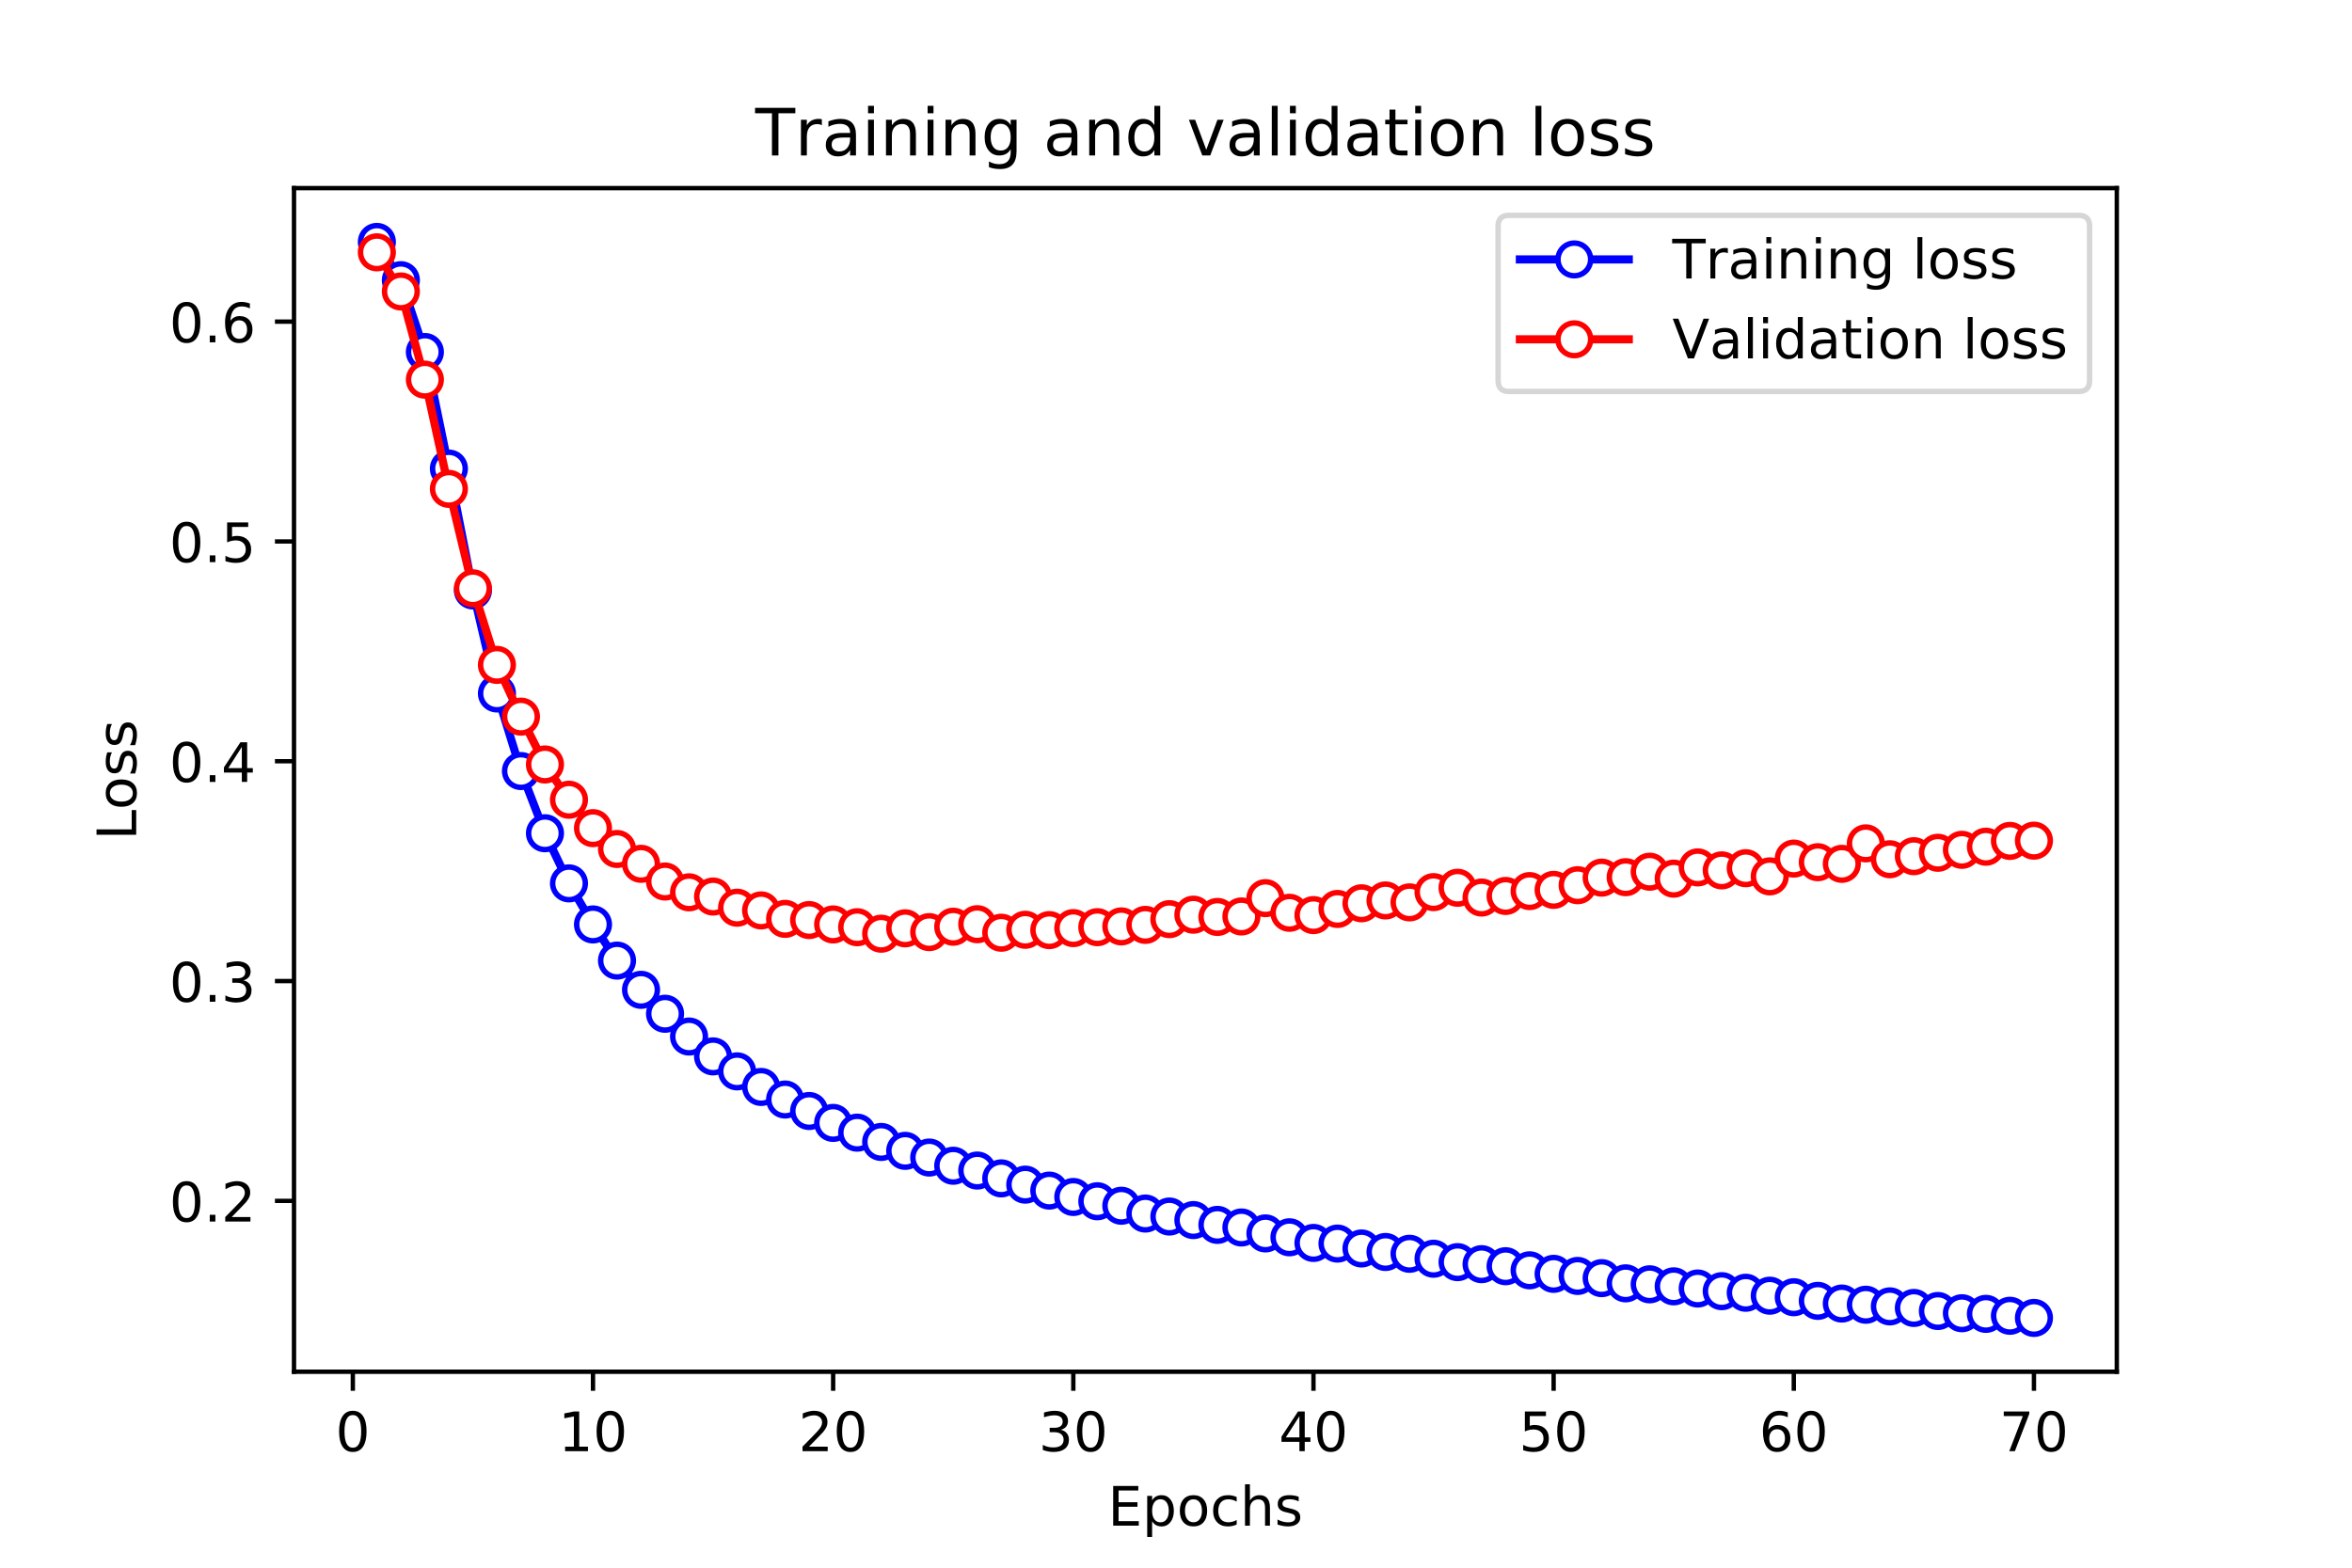 <?xml version="1.0" encoding="utf-8" standalone="no"?>
<!DOCTYPE svg PUBLIC "-//W3C//DTD SVG 1.1//EN"
  "http://www.w3.org/Graphics/SVG/1.1/DTD/svg11.dtd">
<!-- Created with matplotlib (http://matplotlib.org/) -->
<svg height="288pt" version="1.1" viewBox="0 0 432 288" width="432pt" xmlns="http://www.w3.org/2000/svg" xmlns:xlink="http://www.w3.org/1999/xlink">
 <defs>
  <style type="text/css">
*{stroke-linecap:butt;stroke-linejoin:round;}
  </style>
 </defs>
 <g id="figure_1">
  <g id="patch_1">
   <path d="M 0 288 
L 432 288 
L 432 0 
L 0 0 
z
" style="fill:#ffffff;"/>
  </g>
  <g id="axes_1">
   <g id="patch_2">
    <path d="M 54 252 
L 388.8 252 
L 388.8 34.56 
L 54 34.56 
z
" style="fill:#ffffff;"/>
   </g>
   <g id="matplotlib.axis_1">
    <g id="xtick_1">
     <g id="line2d_1">
      <defs>
       <path d="M 0 0 
L 0 3.5 
" id="m27fd3ea298" style="stroke:#000000;stroke-width:0.8;"/>
      </defs>
      <g>
       <use style="stroke:#000000;stroke-width:0.8;" x="64.807" xlink:href="#m27fd3ea298" y="252"/>
      </g>
     </g>
     <g id="text_1">
      <!-- 0 -->
      <defs>
       <path d="M 31.781 66.406 
Q 24.172 66.406 20.328 58.906 
Q 16.5 51.422 16.5 36.375 
Q 16.5 21.391 20.328 13.891 
Q 24.172 6.391 31.781 6.391 
Q 39.453 6.391 43.281 13.891 
Q 47.125 21.391 47.125 36.375 
Q 47.125 51.422 43.281 58.906 
Q 39.453 66.406 31.781 66.406 
z
M 31.781 74.219 
Q 44.047 74.219 50.516 64.516 
Q 56.984 54.828 56.984 36.375 
Q 56.984 17.969 50.516 8.266 
Q 44.047 -1.422 31.781 -1.422 
Q 19.531 -1.422 13.062 8.266 
Q 6.594 17.969 6.594 36.375 
Q 6.594 54.828 13.062 64.516 
Q 19.531 74.219 31.781 74.219 
z
" id="DejaVuSans-30"/>
      </defs>
      <g transform="translate(61.626 266.598)scale(0.1 -0.1)">
       <use xlink:href="#DejaVuSans-30"/>
      </g>
     </g>
    </g>
    <g id="xtick_2">
     <g id="line2d_2">
      <g>
       <use style="stroke:#000000;stroke-width:0.8;" x="108.918" xlink:href="#m27fd3ea298" y="252"/>
      </g>
     </g>
     <g id="text_2">
      <!-- 10 -->
      <defs>
       <path d="M 12.406 8.297 
L 28.516 8.297 
L 28.516 63.922 
L 10.984 60.406 
L 10.984 69.391 
L 28.422 72.906 
L 38.281 72.906 
L 38.281 8.297 
L 54.391 8.297 
L 54.391 0 
L 12.406 0 
z
" id="DejaVuSans-31"/>
      </defs>
      <g transform="translate(102.555 266.598)scale(0.1 -0.1)">
       <use xlink:href="#DejaVuSans-31"/>
       <use x="63.623" xlink:href="#DejaVuSans-30"/>
      </g>
     </g>
    </g>
    <g id="xtick_3">
     <g id="line2d_3">
      <g>
       <use style="stroke:#000000;stroke-width:0.8;" x="153.028" xlink:href="#m27fd3ea298" y="252"/>
      </g>
     </g>
     <g id="text_3">
      <!-- 20 -->
      <defs>
       <path d="M 19.188 8.297 
L 53.609 8.297 
L 53.609 0 
L 7.328 0 
L 7.328 8.297 
Q 12.938 14.109 22.625 23.891 
Q 32.328 33.688 34.812 36.531 
Q 39.547 41.844 41.422 45.531 
Q 43.312 49.219 43.312 52.781 
Q 43.312 58.594 39.234 62.25 
Q 35.156 65.922 28.609 65.922 
Q 23.969 65.922 18.812 64.312 
Q 13.672 62.703 7.812 59.422 
L 7.812 69.391 
Q 13.766 71.781 18.938 73 
Q 24.125 74.219 28.422 74.219 
Q 39.75 74.219 46.484 68.547 
Q 53.219 62.891 53.219 53.422 
Q 53.219 48.922 51.531 44.891 
Q 49.859 40.875 45.406 35.406 
Q 44.188 33.984 37.641 27.219 
Q 31.109 20.453 19.188 8.297 
z
" id="DejaVuSans-32"/>
      </defs>
      <g transform="translate(146.666 266.598)scale(0.1 -0.1)">
       <use xlink:href="#DejaVuSans-32"/>
       <use x="63.623" xlink:href="#DejaVuSans-30"/>
      </g>
     </g>
    </g>
    <g id="xtick_4">
     <g id="line2d_4">
      <g>
       <use style="stroke:#000000;stroke-width:0.8;" x="197.139" xlink:href="#m27fd3ea298" y="252"/>
      </g>
     </g>
     <g id="text_4">
      <!-- 30 -->
      <defs>
       <path d="M 40.578 39.312 
Q 47.656 37.797 51.625 33 
Q 55.609 28.219 55.609 21.188 
Q 55.609 10.406 48.188 4.484 
Q 40.766 -1.422 27.094 -1.422 
Q 22.516 -1.422 17.656 -0.516 
Q 12.797 0.391 7.625 2.203 
L 7.625 11.719 
Q 11.719 9.328 16.594 8.109 
Q 21.484 6.891 26.812 6.891 
Q 36.078 6.891 40.938 10.547 
Q 45.797 14.203 45.797 21.188 
Q 45.797 27.641 41.281 31.266 
Q 36.766 34.906 28.719 34.906 
L 20.219 34.906 
L 20.219 43.016 
L 29.109 43.016 
Q 36.375 43.016 40.234 45.922 
Q 44.094 48.828 44.094 54.297 
Q 44.094 59.906 40.109 62.906 
Q 36.141 65.922 28.719 65.922 
Q 24.656 65.922 20.016 65.031 
Q 15.375 64.156 9.812 62.312 
L 9.812 71.094 
Q 15.438 72.656 20.344 73.438 
Q 25.25 74.219 29.594 74.219 
Q 40.828 74.219 47.359 69.109 
Q 53.906 64.016 53.906 55.328 
Q 53.906 49.266 50.438 45.094 
Q 46.969 40.922 40.578 39.312 
z
" id="DejaVuSans-33"/>
      </defs>
      <g transform="translate(190.777 266.598)scale(0.1 -0.1)">
       <use xlink:href="#DejaVuSans-33"/>
       <use x="63.623" xlink:href="#DejaVuSans-30"/>
      </g>
     </g>
    </g>
    <g id="xtick_5">
     <g id="line2d_5">
      <g>
       <use style="stroke:#000000;stroke-width:0.8;" x="241.25" xlink:href="#m27fd3ea298" y="252"/>
      </g>
     </g>
     <g id="text_5">
      <!-- 40 -->
      <defs>
       <path d="M 37.797 64.312 
L 12.891 25.391 
L 37.797 25.391 
z
M 35.203 72.906 
L 47.609 72.906 
L 47.609 25.391 
L 58.016 25.391 
L 58.016 17.188 
L 47.609 17.188 
L 47.609 0 
L 37.797 0 
L 37.797 17.188 
L 4.891 17.188 
L 4.891 26.703 
z
" id="DejaVuSans-34"/>
      </defs>
      <g transform="translate(234.887 266.598)scale(0.1 -0.1)">
       <use xlink:href="#DejaVuSans-34"/>
       <use x="63.623" xlink:href="#DejaVuSans-30"/>
      </g>
     </g>
    </g>
    <g id="xtick_6">
     <g id="line2d_6">
      <g>
       <use style="stroke:#000000;stroke-width:0.8;" x="285.36" xlink:href="#m27fd3ea298" y="252"/>
      </g>
     </g>
     <g id="text_6">
      <!-- 50 -->
      <defs>
       <path d="M 10.797 72.906 
L 49.516 72.906 
L 49.516 64.594 
L 19.828 64.594 
L 19.828 46.734 
Q 21.969 47.469 24.109 47.828 
Q 26.266 48.188 28.422 48.188 
Q 40.625 48.188 47.75 41.5 
Q 54.891 34.812 54.891 23.391 
Q 54.891 11.625 47.562 5.094 
Q 40.234 -1.422 26.906 -1.422 
Q 22.312 -1.422 17.547 -0.641 
Q 12.797 0.141 7.719 1.703 
L 7.719 11.625 
Q 12.109 9.234 16.797 8.062 
Q 21.484 6.891 26.703 6.891 
Q 35.156 6.891 40.078 11.328 
Q 45.016 15.766 45.016 23.391 
Q 45.016 31 40.078 35.438 
Q 35.156 39.891 26.703 39.891 
Q 22.75 39.891 18.812 39.016 
Q 14.891 38.141 10.797 36.281 
z
" id="DejaVuSans-35"/>
      </defs>
      <g transform="translate(278.998 266.598)scale(0.1 -0.1)">
       <use xlink:href="#DejaVuSans-35"/>
       <use x="63.623" xlink:href="#DejaVuSans-30"/>
      </g>
     </g>
    </g>
    <g id="xtick_7">
     <g id="line2d_7">
      <g>
       <use style="stroke:#000000;stroke-width:0.8;" x="329.471" xlink:href="#m27fd3ea298" y="252"/>
      </g>
     </g>
     <g id="text_7">
      <!-- 60 -->
      <defs>
       <path d="M 33.016 40.375 
Q 26.375 40.375 22.484 35.828 
Q 18.609 31.297 18.609 23.391 
Q 18.609 15.531 22.484 10.953 
Q 26.375 6.391 33.016 6.391 
Q 39.656 6.391 43.531 10.953 
Q 47.406 15.531 47.406 23.391 
Q 47.406 31.297 43.531 35.828 
Q 39.656 40.375 33.016 40.375 
z
M 52.594 71.297 
L 52.594 62.312 
Q 48.875 64.062 45.094 64.984 
Q 41.312 65.922 37.594 65.922 
Q 27.828 65.922 22.672 59.328 
Q 17.531 52.734 16.797 39.406 
Q 19.672 43.656 24.016 45.922 
Q 28.375 48.188 33.594 48.188 
Q 44.578 48.188 50.953 41.516 
Q 57.328 34.859 57.328 23.391 
Q 57.328 12.156 50.688 5.359 
Q 44.047 -1.422 33.016 -1.422 
Q 20.359 -1.422 13.672 8.266 
Q 6.984 17.969 6.984 36.375 
Q 6.984 53.656 15.188 63.938 
Q 23.391 74.219 37.203 74.219 
Q 40.922 74.219 44.703 73.484 
Q 48.484 72.75 52.594 71.297 
z
" id="DejaVuSans-36"/>
      </defs>
      <g transform="translate(323.109 266.598)scale(0.1 -0.1)">
       <use xlink:href="#DejaVuSans-36"/>
       <use x="63.623" xlink:href="#DejaVuSans-30"/>
      </g>
     </g>
    </g>
    <g id="xtick_8">
     <g id="line2d_8">
      <g>
       <use style="stroke:#000000;stroke-width:0.8;" x="373.582" xlink:href="#m27fd3ea298" y="252"/>
      </g>
     </g>
     <g id="text_8">
      <!-- 70 -->
      <defs>
       <path d="M 8.203 72.906 
L 55.078 72.906 
L 55.078 68.703 
L 28.609 0 
L 18.312 0 
L 43.219 64.594 
L 8.203 64.594 
z
" id="DejaVuSans-37"/>
      </defs>
      <g transform="translate(367.219 266.598)scale(0.1 -0.1)">
       <use xlink:href="#DejaVuSans-37"/>
       <use x="63.623" xlink:href="#DejaVuSans-30"/>
      </g>
     </g>
    </g>
    <g id="text_9">
     <!-- Epochs -->
     <defs>
      <path d="M 9.812 72.906 
L 55.906 72.906 
L 55.906 64.594 
L 19.672 64.594 
L 19.672 43.016 
L 54.391 43.016 
L 54.391 34.719 
L 19.672 34.719 
L 19.672 8.297 
L 56.781 8.297 
L 56.781 0 
L 9.812 0 
z
" id="DejaVuSans-45"/>
      <path d="M 18.109 8.203 
L 18.109 -20.797 
L 9.078 -20.797 
L 9.078 54.688 
L 18.109 54.688 
L 18.109 46.391 
Q 20.953 51.266 25.266 53.625 
Q 29.594 56 35.594 56 
Q 45.562 56 51.781 48.094 
Q 58.016 40.188 58.016 27.297 
Q 58.016 14.406 51.781 6.484 
Q 45.562 -1.422 35.594 -1.422 
Q 29.594 -1.422 25.266 0.953 
Q 20.953 3.328 18.109 8.203 
z
M 48.688 27.297 
Q 48.688 37.203 44.609 42.844 
Q 40.531 48.484 33.406 48.484 
Q 26.266 48.484 22.188 42.844 
Q 18.109 37.203 18.109 27.297 
Q 18.109 17.391 22.188 11.75 
Q 26.266 6.109 33.406 6.109 
Q 40.531 6.109 44.609 11.75 
Q 48.688 17.391 48.688 27.297 
z
" id="DejaVuSans-70"/>
      <path d="M 30.609 48.391 
Q 23.391 48.391 19.188 42.75 
Q 14.984 37.109 14.984 27.297 
Q 14.984 17.484 19.156 11.844 
Q 23.344 6.203 30.609 6.203 
Q 37.797 6.203 41.984 11.859 
Q 46.188 17.531 46.188 27.297 
Q 46.188 37.016 41.984 42.703 
Q 37.797 48.391 30.609 48.391 
z
M 30.609 56 
Q 42.328 56 49.016 48.375 
Q 55.719 40.766 55.719 27.297 
Q 55.719 13.875 49.016 6.219 
Q 42.328 -1.422 30.609 -1.422 
Q 18.844 -1.422 12.172 6.219 
Q 5.516 13.875 5.516 27.297 
Q 5.516 40.766 12.172 48.375 
Q 18.844 56 30.609 56 
z
" id="DejaVuSans-6f"/>
      <path d="M 48.781 52.594 
L 48.781 44.188 
Q 44.969 46.297 41.141 47.344 
Q 37.312 48.391 33.406 48.391 
Q 24.656 48.391 19.812 42.844 
Q 14.984 37.312 14.984 27.297 
Q 14.984 17.281 19.812 11.734 
Q 24.656 6.203 33.406 6.203 
Q 37.312 6.203 41.141 7.25 
Q 44.969 8.297 48.781 10.406 
L 48.781 2.094 
Q 45.016 0.344 40.984 -0.531 
Q 36.969 -1.422 32.422 -1.422 
Q 20.062 -1.422 12.781 6.344 
Q 5.516 14.109 5.516 27.297 
Q 5.516 40.672 12.859 48.328 
Q 20.219 56 33.016 56 
Q 37.156 56 41.109 55.141 
Q 45.062 54.297 48.781 52.594 
z
" id="DejaVuSans-63"/>
      <path d="M 54.891 33.016 
L 54.891 0 
L 45.906 0 
L 45.906 32.719 
Q 45.906 40.484 42.875 44.328 
Q 39.844 48.188 33.797 48.188 
Q 26.516 48.188 22.312 43.547 
Q 18.109 38.922 18.109 30.906 
L 18.109 0 
L 9.078 0 
L 9.078 75.984 
L 18.109 75.984 
L 18.109 46.188 
Q 21.344 51.125 25.703 53.562 
Q 30.078 56 35.797 56 
Q 45.219 56 50.047 50.172 
Q 54.891 44.344 54.891 33.016 
z
" id="DejaVuSans-68"/>
      <path d="M 44.281 53.078 
L 44.281 44.578 
Q 40.484 46.531 36.375 47.5 
Q 32.281 48.484 27.875 48.484 
Q 21.188 48.484 17.844 46.438 
Q 14.5 44.391 14.5 40.281 
Q 14.5 37.156 16.891 35.375 
Q 19.281 33.594 26.516 31.984 
L 29.594 31.297 
Q 39.156 29.25 43.188 25.516 
Q 47.219 21.781 47.219 15.094 
Q 47.219 7.469 41.188 3.016 
Q 35.156 -1.422 24.609 -1.422 
Q 20.219 -1.422 15.453 -0.562 
Q 10.688 0.297 5.422 2 
L 5.422 11.281 
Q 10.406 8.688 15.234 7.391 
Q 20.062 6.109 24.812 6.109 
Q 31.156 6.109 34.562 8.281 
Q 37.984 10.453 37.984 14.406 
Q 37.984 18.062 35.516 20.016 
Q 33.062 21.969 24.703 23.781 
L 21.578 24.516 
Q 13.234 26.266 9.516 29.906 
Q 5.812 33.547 5.812 39.891 
Q 5.812 47.609 11.281 51.797 
Q 16.75 56 26.812 56 
Q 31.781 56 36.172 55.266 
Q 40.578 54.547 44.281 53.078 
z
" id="DejaVuSans-73"/>
     </defs>
     <g transform="translate(203.484 280.277)scale(0.1 -0.1)">
      <use xlink:href="#DejaVuSans-45"/>
      <use x="63.184" xlink:href="#DejaVuSans-70"/>
      <use x="126.66" xlink:href="#DejaVuSans-6f"/>
      <use x="187.842" xlink:href="#DejaVuSans-63"/>
      <use x="242.822" xlink:href="#DejaVuSans-68"/>
      <use x="306.201" xlink:href="#DejaVuSans-73"/>
     </g>
    </g>
   </g>
   <g id="matplotlib.axis_2">
    <g id="ytick_1">
     <g id="line2d_9">
      <defs>
       <path d="M 0 0 
L -3.5 0 
" id="m9f9eac9fce" style="stroke:#000000;stroke-width:0.8;"/>
      </defs>
      <g>
       <use style="stroke:#000000;stroke-width:0.8;" x="54" xlink:href="#m9f9eac9fce" y="220.612"/>
      </g>
     </g>
     <g id="text_10">
      <!-- 0.2 -->
      <defs>
       <path d="M 10.688 12.406 
L 21 12.406 
L 21 0 
L 10.688 0 
z
" id="DejaVuSans-2e"/>
      </defs>
      <g transform="translate(31.097 224.411)scale(0.1 -0.1)">
       <use xlink:href="#DejaVuSans-30"/>
       <use x="63.623" xlink:href="#DejaVuSans-2e"/>
       <use x="95.41" xlink:href="#DejaVuSans-32"/>
      </g>
     </g>
    </g>
    <g id="ytick_2">
     <g id="line2d_10">
      <g>
       <use style="stroke:#000000;stroke-width:0.8;" x="54" xlink:href="#m9f9eac9fce" y="180.23"/>
      </g>
     </g>
     <g id="text_11">
      <!-- 0.3 -->
      <g transform="translate(31.097 184.03)scale(0.1 -0.1)">
       <use xlink:href="#DejaVuSans-30"/>
       <use x="63.623" xlink:href="#DejaVuSans-2e"/>
       <use x="95.41" xlink:href="#DejaVuSans-33"/>
      </g>
     </g>
    </g>
    <g id="ytick_3">
     <g id="line2d_11">
      <g>
       <use style="stroke:#000000;stroke-width:0.8;" x="54" xlink:href="#m9f9eac9fce" y="139.849"/>
      </g>
     </g>
     <g id="text_12">
      <!-- 0.4 -->
      <g transform="translate(31.097 143.648)scale(0.1 -0.1)">
       <use xlink:href="#DejaVuSans-30"/>
       <use x="63.623" xlink:href="#DejaVuSans-2e"/>
       <use x="95.41" xlink:href="#DejaVuSans-34"/>
      </g>
     </g>
    </g>
    <g id="ytick_4">
     <g id="line2d_12">
      <g>
       <use style="stroke:#000000;stroke-width:0.8;" x="54" xlink:href="#m9f9eac9fce" y="99.468"/>
      </g>
     </g>
     <g id="text_13">
      <!-- 0.5 -->
      <g transform="translate(31.097 103.267)scale(0.1 -0.1)">
       <use xlink:href="#DejaVuSans-30"/>
       <use x="63.623" xlink:href="#DejaVuSans-2e"/>
       <use x="95.41" xlink:href="#DejaVuSans-35"/>
      </g>
     </g>
    </g>
    <g id="ytick_5">
     <g id="line2d_13">
      <g>
       <use style="stroke:#000000;stroke-width:0.8;" x="54" xlink:href="#m9f9eac9fce" y="59.086"/>
      </g>
     </g>
     <g id="text_14">
      <!-- 0.6 -->
      <g transform="translate(31.097 62.885)scale(0.1 -0.1)">
       <use xlink:href="#DejaVuSans-30"/>
       <use x="63.623" xlink:href="#DejaVuSans-2e"/>
       <use x="95.41" xlink:href="#DejaVuSans-36"/>
      </g>
     </g>
    </g>
    <g id="text_15">
     <!-- Loss -->
     <defs>
      <path d="M 9.812 72.906 
L 19.672 72.906 
L 19.672 8.297 
L 55.172 8.297 
L 55.172 0 
L 9.812 0 
z
" id="DejaVuSans-4c"/>
     </defs>
     <g transform="translate(25.017 154.334)rotate(-90)scale(0.1 -0.1)">
      <use xlink:href="#DejaVuSans-4c"/>
      <use x="55.697" xlink:href="#DejaVuSans-6f"/>
      <use x="116.879" xlink:href="#DejaVuSans-73"/>
      <use x="168.979" xlink:href="#DejaVuSans-73"/>
     </g>
    </g>
   </g>
   <g id="line2d_14">
    <path clip-path="url(#pafe6e97d50)" d="M 69.218 44.444 
L 73.629 51.476 
L 78.04 64.667 
L 82.451 86.085 
L 86.862 108.469 
L 91.274 127.397 
L 95.685 141.65 
L 100.096 153.075 
L 104.507 162.285 
L 108.918 169.829 
L 113.329 176.473 
L 117.74 181.841 
L 122.151 186.237 
L 126.562 190.422 
L 130.973 194.068 
L 135.384 196.82 
L 139.795 199.683 
L 144.206 201.993 
L 148.617 204.102 
L 153.028 206.29 
L 157.44 208.079 
L 161.851 209.787 
L 166.262 211.424 
L 170.673 212.653 
L 175.084 214.159 
L 179.495 215.042 
L 183.906 216.48 
L 188.317 217.629 
L 192.728 218.727 
L 197.139 219.898 
L 201.55 220.682 
L 205.961 221.508 
L 210.372 222.941 
L 214.783 223.489 
L 219.194 224.139 
L 223.606 225.023 
L 228.017 225.5 
L 232.428 226.591 
L 236.839 227.304 
L 241.25 228.339 
L 245.661 228.459 
L 250.072 229.357 
L 254.483 230.002 
L 258.894 230.334 
L 263.305 231.239 
L 267.716 231.867 
L 272.127 232.24 
L 276.538 232.615 
L 280.949 233.37 
L 285.36 234.017 
L 289.772 234.402 
L 294.183 234.808 
L 298.594 235.763 
L 303.005 235.941 
L 307.416 236.313 
L 311.827 236.713 
L 316.238 237.2 
L 320.649 237.492 
L 325.06 238.032 
L 329.471 238.312 
L 333.882 238.982 
L 338.293 239.476 
L 342.704 239.693 
L 347.115 239.995 
L 351.526 240.282 
L 355.938 240.844 
L 360.349 241.255 
L 364.76 241.37 
L 369.171 241.722 
L 373.582 242.116 
" style="fill:none;stroke:#0000ff;stroke-linecap:square;stroke-width:1.5;"/>
    <defs>
     <path d="M 0 3 
C 0.796 3 1.559 2.684 2.121 2.121 
C 2.684 1.559 3 0.796 3 0 
C 3 -0.796 2.684 -1.559 2.121 -2.121 
C 1.559 -2.684 0.796 -3 0 -3 
C -0.796 -3 -1.559 -2.684 -2.121 -2.121 
C -2.684 -1.559 -3 -0.796 -3 0 
C -3 0.796 -2.684 1.559 -2.121 2.121 
C -1.559 2.684 -0.796 3 0 3 
z
" id="m5ebe6e6def" style="stroke:#0000ff;"/>
    </defs>
    <g clip-path="url(#pafe6e97d50)">
     <use style="fill:#ffffff;stroke:#0000ff;" x="69.218" xlink:href="#m5ebe6e6def" y="44.444"/>
     <use style="fill:#ffffff;stroke:#0000ff;" x="73.629" xlink:href="#m5ebe6e6def" y="51.476"/>
     <use style="fill:#ffffff;stroke:#0000ff;" x="78.04" xlink:href="#m5ebe6e6def" y="64.667"/>
     <use style="fill:#ffffff;stroke:#0000ff;" x="82.451" xlink:href="#m5ebe6e6def" y="86.085"/>
     <use style="fill:#ffffff;stroke:#0000ff;" x="86.862" xlink:href="#m5ebe6e6def" y="108.469"/>
     <use style="fill:#ffffff;stroke:#0000ff;" x="91.274" xlink:href="#m5ebe6e6def" y="127.397"/>
     <use style="fill:#ffffff;stroke:#0000ff;" x="95.685" xlink:href="#m5ebe6e6def" y="141.65"/>
     <use style="fill:#ffffff;stroke:#0000ff;" x="100.096" xlink:href="#m5ebe6e6def" y="153.075"/>
     <use style="fill:#ffffff;stroke:#0000ff;" x="104.507" xlink:href="#m5ebe6e6def" y="162.285"/>
     <use style="fill:#ffffff;stroke:#0000ff;" x="108.918" xlink:href="#m5ebe6e6def" y="169.829"/>
     <use style="fill:#ffffff;stroke:#0000ff;" x="113.329" xlink:href="#m5ebe6e6def" y="176.473"/>
     <use style="fill:#ffffff;stroke:#0000ff;" x="117.74" xlink:href="#m5ebe6e6def" y="181.841"/>
     <use style="fill:#ffffff;stroke:#0000ff;" x="122.151" xlink:href="#m5ebe6e6def" y="186.237"/>
     <use style="fill:#ffffff;stroke:#0000ff;" x="126.562" xlink:href="#m5ebe6e6def" y="190.422"/>
     <use style="fill:#ffffff;stroke:#0000ff;" x="130.973" xlink:href="#m5ebe6e6def" y="194.068"/>
     <use style="fill:#ffffff;stroke:#0000ff;" x="135.384" xlink:href="#m5ebe6e6def" y="196.82"/>
     <use style="fill:#ffffff;stroke:#0000ff;" x="139.795" xlink:href="#m5ebe6e6def" y="199.683"/>
     <use style="fill:#ffffff;stroke:#0000ff;" x="144.206" xlink:href="#m5ebe6e6def" y="201.993"/>
     <use style="fill:#ffffff;stroke:#0000ff;" x="148.617" xlink:href="#m5ebe6e6def" y="204.102"/>
     <use style="fill:#ffffff;stroke:#0000ff;" x="153.028" xlink:href="#m5ebe6e6def" y="206.29"/>
     <use style="fill:#ffffff;stroke:#0000ff;" x="157.44" xlink:href="#m5ebe6e6def" y="208.079"/>
     <use style="fill:#ffffff;stroke:#0000ff;" x="161.851" xlink:href="#m5ebe6e6def" y="209.787"/>
     <use style="fill:#ffffff;stroke:#0000ff;" x="166.262" xlink:href="#m5ebe6e6def" y="211.424"/>
     <use style="fill:#ffffff;stroke:#0000ff;" x="170.673" xlink:href="#m5ebe6e6def" y="212.653"/>
     <use style="fill:#ffffff;stroke:#0000ff;" x="175.084" xlink:href="#m5ebe6e6def" y="214.159"/>
     <use style="fill:#ffffff;stroke:#0000ff;" x="179.495" xlink:href="#m5ebe6e6def" y="215.042"/>
     <use style="fill:#ffffff;stroke:#0000ff;" x="183.906" xlink:href="#m5ebe6e6def" y="216.48"/>
     <use style="fill:#ffffff;stroke:#0000ff;" x="188.317" xlink:href="#m5ebe6e6def" y="217.629"/>
     <use style="fill:#ffffff;stroke:#0000ff;" x="192.728" xlink:href="#m5ebe6e6def" y="218.727"/>
     <use style="fill:#ffffff;stroke:#0000ff;" x="197.139" xlink:href="#m5ebe6e6def" y="219.898"/>
     <use style="fill:#ffffff;stroke:#0000ff;" x="201.55" xlink:href="#m5ebe6e6def" y="220.682"/>
     <use style="fill:#ffffff;stroke:#0000ff;" x="205.961" xlink:href="#m5ebe6e6def" y="221.508"/>
     <use style="fill:#ffffff;stroke:#0000ff;" x="210.372" xlink:href="#m5ebe6e6def" y="222.941"/>
     <use style="fill:#ffffff;stroke:#0000ff;" x="214.783" xlink:href="#m5ebe6e6def" y="223.489"/>
     <use style="fill:#ffffff;stroke:#0000ff;" x="219.194" xlink:href="#m5ebe6e6def" y="224.139"/>
     <use style="fill:#ffffff;stroke:#0000ff;" x="223.606" xlink:href="#m5ebe6e6def" y="225.023"/>
     <use style="fill:#ffffff;stroke:#0000ff;" x="228.017" xlink:href="#m5ebe6e6def" y="225.5"/>
     <use style="fill:#ffffff;stroke:#0000ff;" x="232.428" xlink:href="#m5ebe6e6def" y="226.591"/>
     <use style="fill:#ffffff;stroke:#0000ff;" x="236.839" xlink:href="#m5ebe6e6def" y="227.304"/>
     <use style="fill:#ffffff;stroke:#0000ff;" x="241.25" xlink:href="#m5ebe6e6def" y="228.339"/>
     <use style="fill:#ffffff;stroke:#0000ff;" x="245.661" xlink:href="#m5ebe6e6def" y="228.459"/>
     <use style="fill:#ffffff;stroke:#0000ff;" x="250.072" xlink:href="#m5ebe6e6def" y="229.357"/>
     <use style="fill:#ffffff;stroke:#0000ff;" x="254.483" xlink:href="#m5ebe6e6def" y="230.002"/>
     <use style="fill:#ffffff;stroke:#0000ff;" x="258.894" xlink:href="#m5ebe6e6def" y="230.334"/>
     <use style="fill:#ffffff;stroke:#0000ff;" x="263.305" xlink:href="#m5ebe6e6def" y="231.239"/>
     <use style="fill:#ffffff;stroke:#0000ff;" x="267.716" xlink:href="#m5ebe6e6def" y="231.867"/>
     <use style="fill:#ffffff;stroke:#0000ff;" x="272.127" xlink:href="#m5ebe6e6def" y="232.24"/>
     <use style="fill:#ffffff;stroke:#0000ff;" x="276.538" xlink:href="#m5ebe6e6def" y="232.615"/>
     <use style="fill:#ffffff;stroke:#0000ff;" x="280.949" xlink:href="#m5ebe6e6def" y="233.37"/>
     <use style="fill:#ffffff;stroke:#0000ff;" x="285.36" xlink:href="#m5ebe6e6def" y="234.017"/>
     <use style="fill:#ffffff;stroke:#0000ff;" x="289.772" xlink:href="#m5ebe6e6def" y="234.402"/>
     <use style="fill:#ffffff;stroke:#0000ff;" x="294.183" xlink:href="#m5ebe6e6def" y="234.808"/>
     <use style="fill:#ffffff;stroke:#0000ff;" x="298.594" xlink:href="#m5ebe6e6def" y="235.763"/>
     <use style="fill:#ffffff;stroke:#0000ff;" x="303.005" xlink:href="#m5ebe6e6def" y="235.941"/>
     <use style="fill:#ffffff;stroke:#0000ff;" x="307.416" xlink:href="#m5ebe6e6def" y="236.313"/>
     <use style="fill:#ffffff;stroke:#0000ff;" x="311.827" xlink:href="#m5ebe6e6def" y="236.713"/>
     <use style="fill:#ffffff;stroke:#0000ff;" x="316.238" xlink:href="#m5ebe6e6def" y="237.2"/>
     <use style="fill:#ffffff;stroke:#0000ff;" x="320.649" xlink:href="#m5ebe6e6def" y="237.492"/>
     <use style="fill:#ffffff;stroke:#0000ff;" x="325.06" xlink:href="#m5ebe6e6def" y="238.032"/>
     <use style="fill:#ffffff;stroke:#0000ff;" x="329.471" xlink:href="#m5ebe6e6def" y="238.312"/>
     <use style="fill:#ffffff;stroke:#0000ff;" x="333.882" xlink:href="#m5ebe6e6def" y="238.982"/>
     <use style="fill:#ffffff;stroke:#0000ff;" x="338.293" xlink:href="#m5ebe6e6def" y="239.476"/>
     <use style="fill:#ffffff;stroke:#0000ff;" x="342.704" xlink:href="#m5ebe6e6def" y="239.693"/>
     <use style="fill:#ffffff;stroke:#0000ff;" x="347.115" xlink:href="#m5ebe6e6def" y="239.995"/>
     <use style="fill:#ffffff;stroke:#0000ff;" x="351.526" xlink:href="#m5ebe6e6def" y="240.282"/>
     <use style="fill:#ffffff;stroke:#0000ff;" x="355.938" xlink:href="#m5ebe6e6def" y="240.844"/>
     <use style="fill:#ffffff;stroke:#0000ff;" x="360.349" xlink:href="#m5ebe6e6def" y="241.255"/>
     <use style="fill:#ffffff;stroke:#0000ff;" x="364.76" xlink:href="#m5ebe6e6def" y="241.37"/>
     <use style="fill:#ffffff;stroke:#0000ff;" x="369.171" xlink:href="#m5ebe6e6def" y="241.722"/>
     <use style="fill:#ffffff;stroke:#0000ff;" x="373.582" xlink:href="#m5ebe6e6def" y="242.116"/>
    </g>
   </g>
   <g id="line2d_15">
    <path clip-path="url(#pafe6e97d50)" d="M 69.218 46.355 
L 73.629 53.545 
L 78.04 69.747 
L 82.451 89.81 
L 86.862 108.084 
L 91.274 122.146 
L 95.685 131.653 
L 100.096 140.441 
L 104.507 146.92 
L 108.918 152.138 
L 113.329 155.968 
L 117.74 158.693 
L 122.151 161.945 
L 126.562 163.931 
L 130.973 164.702 
L 135.384 166.752 
L 139.795 167.252 
L 144.206 168.805 
L 148.617 169.024 
L 153.028 169.829 
L 157.44 170.34 
L 161.851 171.53 
L 166.262 170.541 
L 170.673 171.239 
L 175.084 170.247 
L 179.495 169.785 
L 183.906 171.352 
L 188.317 170.81 
L 192.728 170.87 
L 197.139 170.503 
L 201.55 170.332 
L 205.961 170.19 
L 210.372 169.91 
L 214.783 168.859 
L 219.194 168.036 
L 223.606 168.452 
L 228.017 168.363 
L 232.428 164.997 
L 236.839 167.688 
L 241.25 168.114 
L 245.661 166.983 
L 250.072 165.944 
L 254.483 165.42 
L 258.894 165.777 
L 263.305 163.893 
L 267.716 163.092 
L 272.127 164.887 
L 276.538 164.597 
L 280.949 163.702 
L 285.36 163.477 
L 289.772 162.622 
L 294.183 161.23 
L 298.594 161.149 
L 303.005 160.143 
L 307.416 161.417 
L 311.827 159.351 
L 316.238 159.896 
L 320.649 159.498 
L 325.06 161 
L 329.471 157.732 
L 333.882 158.396 
L 338.293 158.696 
L 342.704 154.935 
L 347.115 157.853 
L 351.526 157.292 
L 355.938 156.664 
L 360.349 156.122 
L 364.76 155.547 
L 369.171 154.484 
L 373.582 154.438 
" style="fill:none;stroke:#ff0000;stroke-linecap:square;stroke-width:1.5;"/>
    <defs>
     <path d="M 0 3 
C 0.796 3 1.559 2.684 2.121 2.121 
C 2.684 1.559 3 0.796 3 0 
C 3 -0.796 2.684 -1.559 2.121 -2.121 
C 1.559 -2.684 0.796 -3 0 -3 
C -0.796 -3 -1.559 -2.684 -2.121 -2.121 
C -2.684 -1.559 -3 -0.796 -3 0 
C -3 0.796 -2.684 1.559 -2.121 2.121 
C -1.559 2.684 -0.796 3 0 3 
z
" id="mb3d74c02cc" style="stroke:#ff0000;"/>
    </defs>
    <g clip-path="url(#pafe6e97d50)">
     <use style="fill:#ffffff;stroke:#ff0000;" x="69.218" xlink:href="#mb3d74c02cc" y="46.355"/>
     <use style="fill:#ffffff;stroke:#ff0000;" x="73.629" xlink:href="#mb3d74c02cc" y="53.545"/>
     <use style="fill:#ffffff;stroke:#ff0000;" x="78.04" xlink:href="#mb3d74c02cc" y="69.747"/>
     <use style="fill:#ffffff;stroke:#ff0000;" x="82.451" xlink:href="#mb3d74c02cc" y="89.81"/>
     <use style="fill:#ffffff;stroke:#ff0000;" x="86.862" xlink:href="#mb3d74c02cc" y="108.084"/>
     <use style="fill:#ffffff;stroke:#ff0000;" x="91.274" xlink:href="#mb3d74c02cc" y="122.146"/>
     <use style="fill:#ffffff;stroke:#ff0000;" x="95.685" xlink:href="#mb3d74c02cc" y="131.653"/>
     <use style="fill:#ffffff;stroke:#ff0000;" x="100.096" xlink:href="#mb3d74c02cc" y="140.441"/>
     <use style="fill:#ffffff;stroke:#ff0000;" x="104.507" xlink:href="#mb3d74c02cc" y="146.92"/>
     <use style="fill:#ffffff;stroke:#ff0000;" x="108.918" xlink:href="#mb3d74c02cc" y="152.138"/>
     <use style="fill:#ffffff;stroke:#ff0000;" x="113.329" xlink:href="#mb3d74c02cc" y="155.968"/>
     <use style="fill:#ffffff;stroke:#ff0000;" x="117.74" xlink:href="#mb3d74c02cc" y="158.693"/>
     <use style="fill:#ffffff;stroke:#ff0000;" x="122.151" xlink:href="#mb3d74c02cc" y="161.945"/>
     <use style="fill:#ffffff;stroke:#ff0000;" x="126.562" xlink:href="#mb3d74c02cc" y="163.931"/>
     <use style="fill:#ffffff;stroke:#ff0000;" x="130.973" xlink:href="#mb3d74c02cc" y="164.702"/>
     <use style="fill:#ffffff;stroke:#ff0000;" x="135.384" xlink:href="#mb3d74c02cc" y="166.752"/>
     <use style="fill:#ffffff;stroke:#ff0000;" x="139.795" xlink:href="#mb3d74c02cc" y="167.252"/>
     <use style="fill:#ffffff;stroke:#ff0000;" x="144.206" xlink:href="#mb3d74c02cc" y="168.805"/>
     <use style="fill:#ffffff;stroke:#ff0000;" x="148.617" xlink:href="#mb3d74c02cc" y="169.024"/>
     <use style="fill:#ffffff;stroke:#ff0000;" x="153.028" xlink:href="#mb3d74c02cc" y="169.829"/>
     <use style="fill:#ffffff;stroke:#ff0000;" x="157.44" xlink:href="#mb3d74c02cc" y="170.34"/>
     <use style="fill:#ffffff;stroke:#ff0000;" x="161.851" xlink:href="#mb3d74c02cc" y="171.53"/>
     <use style="fill:#ffffff;stroke:#ff0000;" x="166.262" xlink:href="#mb3d74c02cc" y="170.541"/>
     <use style="fill:#ffffff;stroke:#ff0000;" x="170.673" xlink:href="#mb3d74c02cc" y="171.239"/>
     <use style="fill:#ffffff;stroke:#ff0000;" x="175.084" xlink:href="#mb3d74c02cc" y="170.247"/>
     <use style="fill:#ffffff;stroke:#ff0000;" x="179.495" xlink:href="#mb3d74c02cc" y="169.785"/>
     <use style="fill:#ffffff;stroke:#ff0000;" x="183.906" xlink:href="#mb3d74c02cc" y="171.352"/>
     <use style="fill:#ffffff;stroke:#ff0000;" x="188.317" xlink:href="#mb3d74c02cc" y="170.81"/>
     <use style="fill:#ffffff;stroke:#ff0000;" x="192.728" xlink:href="#mb3d74c02cc" y="170.87"/>
     <use style="fill:#ffffff;stroke:#ff0000;" x="197.139" xlink:href="#mb3d74c02cc" y="170.503"/>
     <use style="fill:#ffffff;stroke:#ff0000;" x="201.55" xlink:href="#mb3d74c02cc" y="170.332"/>
     <use style="fill:#ffffff;stroke:#ff0000;" x="205.961" xlink:href="#mb3d74c02cc" y="170.19"/>
     <use style="fill:#ffffff;stroke:#ff0000;" x="210.372" xlink:href="#mb3d74c02cc" y="169.91"/>
     <use style="fill:#ffffff;stroke:#ff0000;" x="214.783" xlink:href="#mb3d74c02cc" y="168.859"/>
     <use style="fill:#ffffff;stroke:#ff0000;" x="219.194" xlink:href="#mb3d74c02cc" y="168.036"/>
     <use style="fill:#ffffff;stroke:#ff0000;" x="223.606" xlink:href="#mb3d74c02cc" y="168.452"/>
     <use style="fill:#ffffff;stroke:#ff0000;" x="228.017" xlink:href="#mb3d74c02cc" y="168.363"/>
     <use style="fill:#ffffff;stroke:#ff0000;" x="232.428" xlink:href="#mb3d74c02cc" y="164.997"/>
     <use style="fill:#ffffff;stroke:#ff0000;" x="236.839" xlink:href="#mb3d74c02cc" y="167.688"/>
     <use style="fill:#ffffff;stroke:#ff0000;" x="241.25" xlink:href="#mb3d74c02cc" y="168.114"/>
     <use style="fill:#ffffff;stroke:#ff0000;" x="245.661" xlink:href="#mb3d74c02cc" y="166.983"/>
     <use style="fill:#ffffff;stroke:#ff0000;" x="250.072" xlink:href="#mb3d74c02cc" y="165.944"/>
     <use style="fill:#ffffff;stroke:#ff0000;" x="254.483" xlink:href="#mb3d74c02cc" y="165.42"/>
     <use style="fill:#ffffff;stroke:#ff0000;" x="258.894" xlink:href="#mb3d74c02cc" y="165.777"/>
     <use style="fill:#ffffff;stroke:#ff0000;" x="263.305" xlink:href="#mb3d74c02cc" y="163.893"/>
     <use style="fill:#ffffff;stroke:#ff0000;" x="267.716" xlink:href="#mb3d74c02cc" y="163.092"/>
     <use style="fill:#ffffff;stroke:#ff0000;" x="272.127" xlink:href="#mb3d74c02cc" y="164.887"/>
     <use style="fill:#ffffff;stroke:#ff0000;" x="276.538" xlink:href="#mb3d74c02cc" y="164.597"/>
     <use style="fill:#ffffff;stroke:#ff0000;" x="280.949" xlink:href="#mb3d74c02cc" y="163.702"/>
     <use style="fill:#ffffff;stroke:#ff0000;" x="285.36" xlink:href="#mb3d74c02cc" y="163.477"/>
     <use style="fill:#ffffff;stroke:#ff0000;" x="289.772" xlink:href="#mb3d74c02cc" y="162.622"/>
     <use style="fill:#ffffff;stroke:#ff0000;" x="294.183" xlink:href="#mb3d74c02cc" y="161.23"/>
     <use style="fill:#ffffff;stroke:#ff0000;" x="298.594" xlink:href="#mb3d74c02cc" y="161.149"/>
     <use style="fill:#ffffff;stroke:#ff0000;" x="303.005" xlink:href="#mb3d74c02cc" y="160.143"/>
     <use style="fill:#ffffff;stroke:#ff0000;" x="307.416" xlink:href="#mb3d74c02cc" y="161.417"/>
     <use style="fill:#ffffff;stroke:#ff0000;" x="311.827" xlink:href="#mb3d74c02cc" y="159.351"/>
     <use style="fill:#ffffff;stroke:#ff0000;" x="316.238" xlink:href="#mb3d74c02cc" y="159.896"/>
     <use style="fill:#ffffff;stroke:#ff0000;" x="320.649" xlink:href="#mb3d74c02cc" y="159.498"/>
     <use style="fill:#ffffff;stroke:#ff0000;" x="325.06" xlink:href="#mb3d74c02cc" y="161"/>
     <use style="fill:#ffffff;stroke:#ff0000;" x="329.471" xlink:href="#mb3d74c02cc" y="157.732"/>
     <use style="fill:#ffffff;stroke:#ff0000;" x="333.882" xlink:href="#mb3d74c02cc" y="158.396"/>
     <use style="fill:#ffffff;stroke:#ff0000;" x="338.293" xlink:href="#mb3d74c02cc" y="158.696"/>
     <use style="fill:#ffffff;stroke:#ff0000;" x="342.704" xlink:href="#mb3d74c02cc" y="154.935"/>
     <use style="fill:#ffffff;stroke:#ff0000;" x="347.115" xlink:href="#mb3d74c02cc" y="157.853"/>
     <use style="fill:#ffffff;stroke:#ff0000;" x="351.526" xlink:href="#mb3d74c02cc" y="157.292"/>
     <use style="fill:#ffffff;stroke:#ff0000;" x="355.938" xlink:href="#mb3d74c02cc" y="156.664"/>
     <use style="fill:#ffffff;stroke:#ff0000;" x="360.349" xlink:href="#mb3d74c02cc" y="156.122"/>
     <use style="fill:#ffffff;stroke:#ff0000;" x="364.76" xlink:href="#mb3d74c02cc" y="155.547"/>
     <use style="fill:#ffffff;stroke:#ff0000;" x="369.171" xlink:href="#mb3d74c02cc" y="154.484"/>
     <use style="fill:#ffffff;stroke:#ff0000;" x="373.582" xlink:href="#mb3d74c02cc" y="154.438"/>
    </g>
   </g>
   <g id="patch_3">
    <path d="M 54 252 
L 54 34.56 
" style="fill:none;stroke:#000000;stroke-linecap:square;stroke-linejoin:miter;stroke-width:0.8;"/>
   </g>
   <g id="patch_4">
    <path d="M 388.8 252 
L 388.8 34.56 
" style="fill:none;stroke:#000000;stroke-linecap:square;stroke-linejoin:miter;stroke-width:0.8;"/>
   </g>
   <g id="patch_5">
    <path d="M 54 252 
L 388.8 252 
" style="fill:none;stroke:#000000;stroke-linecap:square;stroke-linejoin:miter;stroke-width:0.8;"/>
   </g>
   <g id="patch_6">
    <path d="M 54 34.56 
L 388.8 34.56 
" style="fill:none;stroke:#000000;stroke-linecap:square;stroke-linejoin:miter;stroke-width:0.8;"/>
   </g>
   <g id="text_16">
    <!-- Training and validation loss -->
    <defs>
     <path d="M -0.297 72.906 
L 61.375 72.906 
L 61.375 64.594 
L 35.5 64.594 
L 35.5 0 
L 25.594 0 
L 25.594 64.594 
L -0.297 64.594 
z
" id="DejaVuSans-54"/>
     <path d="M 41.109 46.297 
Q 39.594 47.172 37.812 47.578 
Q 36.031 48 33.891 48 
Q 26.266 48 22.188 43.047 
Q 18.109 38.094 18.109 28.812 
L 18.109 0 
L 9.078 0 
L 9.078 54.688 
L 18.109 54.688 
L 18.109 46.188 
Q 20.953 51.172 25.484 53.578 
Q 30.031 56 36.531 56 
Q 37.453 56 38.578 55.875 
Q 39.703 55.766 41.062 55.516 
z
" id="DejaVuSans-72"/>
     <path d="M 34.281 27.484 
Q 23.391 27.484 19.188 25 
Q 14.984 22.516 14.984 16.5 
Q 14.984 11.719 18.141 8.906 
Q 21.297 6.109 26.703 6.109 
Q 34.188 6.109 38.703 11.406 
Q 43.219 16.703 43.219 25.484 
L 43.219 27.484 
z
M 52.203 31.203 
L 52.203 0 
L 43.219 0 
L 43.219 8.297 
Q 40.141 3.328 35.547 0.953 
Q 30.953 -1.422 24.312 -1.422 
Q 15.922 -1.422 10.953 3.297 
Q 6 8.016 6 15.922 
Q 6 25.141 12.172 29.828 
Q 18.359 34.516 30.609 34.516 
L 43.219 34.516 
L 43.219 35.406 
Q 43.219 41.609 39.141 45 
Q 35.062 48.391 27.688 48.391 
Q 23 48.391 18.547 47.266 
Q 14.109 46.141 10.016 43.891 
L 10.016 52.203 
Q 14.938 54.109 19.578 55.047 
Q 24.219 56 28.609 56 
Q 40.484 56 46.344 49.844 
Q 52.203 43.703 52.203 31.203 
z
" id="DejaVuSans-61"/>
     <path d="M 9.422 54.688 
L 18.406 54.688 
L 18.406 0 
L 9.422 0 
z
M 9.422 75.984 
L 18.406 75.984 
L 18.406 64.594 
L 9.422 64.594 
z
" id="DejaVuSans-69"/>
     <path d="M 54.891 33.016 
L 54.891 0 
L 45.906 0 
L 45.906 32.719 
Q 45.906 40.484 42.875 44.328 
Q 39.844 48.188 33.797 48.188 
Q 26.516 48.188 22.312 43.547 
Q 18.109 38.922 18.109 30.906 
L 18.109 0 
L 9.078 0 
L 9.078 54.688 
L 18.109 54.688 
L 18.109 46.188 
Q 21.344 51.125 25.703 53.562 
Q 30.078 56 35.797 56 
Q 45.219 56 50.047 50.172 
Q 54.891 44.344 54.891 33.016 
z
" id="DejaVuSans-6e"/>
     <path d="M 45.406 27.984 
Q 45.406 37.75 41.375 43.109 
Q 37.359 48.484 30.078 48.484 
Q 22.859 48.484 18.828 43.109 
Q 14.797 37.75 14.797 27.984 
Q 14.797 18.266 18.828 12.891 
Q 22.859 7.516 30.078 7.516 
Q 37.359 7.516 41.375 12.891 
Q 45.406 18.266 45.406 27.984 
z
M 54.391 6.781 
Q 54.391 -7.172 48.188 -13.984 
Q 42 -20.797 29.203 -20.797 
Q 24.469 -20.797 20.266 -20.094 
Q 16.062 -19.391 12.109 -17.922 
L 12.109 -9.188 
Q 16.062 -11.328 19.922 -12.344 
Q 23.781 -13.375 27.781 -13.375 
Q 36.625 -13.375 41.016 -8.766 
Q 45.406 -4.156 45.406 5.172 
L 45.406 9.625 
Q 42.625 4.781 38.281 2.391 
Q 33.938 0 27.875 0 
Q 17.828 0 11.672 7.656 
Q 5.516 15.328 5.516 27.984 
Q 5.516 40.672 11.672 48.328 
Q 17.828 56 27.875 56 
Q 33.938 56 38.281 53.609 
Q 42.625 51.219 45.406 46.391 
L 45.406 54.688 
L 54.391 54.688 
z
" id="DejaVuSans-67"/>
     <path id="DejaVuSans-20"/>
     <path d="M 45.406 46.391 
L 45.406 75.984 
L 54.391 75.984 
L 54.391 0 
L 45.406 0 
L 45.406 8.203 
Q 42.578 3.328 38.25 0.953 
Q 33.938 -1.422 27.875 -1.422 
Q 17.969 -1.422 11.734 6.484 
Q 5.516 14.406 5.516 27.297 
Q 5.516 40.188 11.734 48.094 
Q 17.969 56 27.875 56 
Q 33.938 56 38.25 53.625 
Q 42.578 51.266 45.406 46.391 
z
M 14.797 27.297 
Q 14.797 17.391 18.875 11.75 
Q 22.953 6.109 30.078 6.109 
Q 37.203 6.109 41.297 11.75 
Q 45.406 17.391 45.406 27.297 
Q 45.406 37.203 41.297 42.844 
Q 37.203 48.484 30.078 48.484 
Q 22.953 48.484 18.875 42.844 
Q 14.797 37.203 14.797 27.297 
z
" id="DejaVuSans-64"/>
     <path d="M 2.984 54.688 
L 12.5 54.688 
L 29.594 8.797 
L 46.688 54.688 
L 56.203 54.688 
L 35.688 0 
L 23.484 0 
z
" id="DejaVuSans-76"/>
     <path d="M 9.422 75.984 
L 18.406 75.984 
L 18.406 0 
L 9.422 0 
z
" id="DejaVuSans-6c"/>
     <path d="M 18.312 70.219 
L 18.312 54.688 
L 36.812 54.688 
L 36.812 47.703 
L 18.312 47.703 
L 18.312 18.016 
Q 18.312 11.328 20.141 9.422 
Q 21.969 7.516 27.594 7.516 
L 36.812 7.516 
L 36.812 0 
L 27.594 0 
Q 17.188 0 13.234 3.875 
Q 9.281 7.766 9.281 18.016 
L 9.281 47.703 
L 2.688 47.703 
L 2.688 54.688 
L 9.281 54.688 
L 9.281 70.219 
z
" id="DejaVuSans-74"/>
    </defs>
    <g transform="translate(138.718 28.56)scale(0.12 -0.12)">
     <use xlink:href="#DejaVuSans-54"/>
     <use x="60.865" xlink:href="#DejaVuSans-72"/>
     <use x="101.979" xlink:href="#DejaVuSans-61"/>
     <use x="163.258" xlink:href="#DejaVuSans-69"/>
     <use x="191.041" xlink:href="#DejaVuSans-6e"/>
     <use x="254.42" xlink:href="#DejaVuSans-69"/>
     <use x="282.203" xlink:href="#DejaVuSans-6e"/>
     <use x="345.582" xlink:href="#DejaVuSans-67"/>
     <use x="409.059" xlink:href="#DejaVuSans-20"/>
     <use x="440.846" xlink:href="#DejaVuSans-61"/>
     <use x="502.125" xlink:href="#DejaVuSans-6e"/>
     <use x="565.504" xlink:href="#DejaVuSans-64"/>
     <use x="628.98" xlink:href="#DejaVuSans-20"/>
     <use x="660.768" xlink:href="#DejaVuSans-76"/>
     <use x="719.947" xlink:href="#DejaVuSans-61"/>
     <use x="781.227" xlink:href="#DejaVuSans-6c"/>
     <use x="809.01" xlink:href="#DejaVuSans-69"/>
     <use x="836.793" xlink:href="#DejaVuSans-64"/>
     <use x="900.27" xlink:href="#DejaVuSans-61"/>
     <use x="961.549" xlink:href="#DejaVuSans-74"/>
     <use x="1000.758" xlink:href="#DejaVuSans-69"/>
     <use x="1028.541" xlink:href="#DejaVuSans-6f"/>
     <use x="1089.723" xlink:href="#DejaVuSans-6e"/>
     <use x="1153.102" xlink:href="#DejaVuSans-20"/>
     <use x="1184.889" xlink:href="#DejaVuSans-6c"/>
     <use x="1212.672" xlink:href="#DejaVuSans-6f"/>
     <use x="1273.854" xlink:href="#DejaVuSans-73"/>
     <use x="1325.953" xlink:href="#DejaVuSans-73"/>
    </g>
   </g>
   <g id="legend_1">
    <g id="patch_7">
     <path d="M 277.161 71.916 
L 381.8 71.916 
Q 383.8 71.916 383.8 69.916 
L 383.8 41.56 
Q 383.8 39.56 381.8 39.56 
L 277.161 39.56 
Q 275.161 39.56 275.161 41.56 
L 275.161 69.916 
Q 275.161 71.916 277.161 71.916 
z
" style="fill:#ffffff;opacity:0.8;stroke:#cccccc;stroke-linejoin:miter;"/>
    </g>
    <g id="line2d_16">
     <path d="M 279.161 47.658 
L 299.161 47.658 
" style="fill:none;stroke:#0000ff;stroke-linecap:square;stroke-width:1.5;"/>
    </g>
    <g id="line2d_17">
     <g>
      <use style="fill:#ffffff;stroke:#0000ff;" x="289.161" xlink:href="#m5ebe6e6def" y="47.658"/>
     </g>
    </g>
    <g id="text_17">
     <!-- Training loss -->
     <g transform="translate(307.161 51.158)scale(0.1 -0.1)">
      <use xlink:href="#DejaVuSans-54"/>
      <use x="60.865" xlink:href="#DejaVuSans-72"/>
      <use x="101.979" xlink:href="#DejaVuSans-61"/>
      <use x="163.258" xlink:href="#DejaVuSans-69"/>
      <use x="191.041" xlink:href="#DejaVuSans-6e"/>
      <use x="254.42" xlink:href="#DejaVuSans-69"/>
      <use x="282.203" xlink:href="#DejaVuSans-6e"/>
      <use x="345.582" xlink:href="#DejaVuSans-67"/>
      <use x="409.059" xlink:href="#DejaVuSans-20"/>
      <use x="440.846" xlink:href="#DejaVuSans-6c"/>
      <use x="468.629" xlink:href="#DejaVuSans-6f"/>
      <use x="529.811" xlink:href="#DejaVuSans-73"/>
      <use x="581.91" xlink:href="#DejaVuSans-73"/>
     </g>
    </g>
    <g id="line2d_18">
     <path d="M 279.161 62.337 
L 299.161 62.337 
" style="fill:none;stroke:#ff0000;stroke-linecap:square;stroke-width:1.5;"/>
    </g>
    <g id="line2d_19">
     <g>
      <use style="fill:#ffffff;stroke:#ff0000;" x="289.161" xlink:href="#mb3d74c02cc" y="62.337"/>
     </g>
    </g>
    <g id="text_18">
     <!-- Validation loss -->
     <defs>
      <path d="M 28.609 0 
L 0.781 72.906 
L 11.078 72.906 
L 34.188 11.531 
L 57.328 72.906 
L 67.578 72.906 
L 39.797 0 
z
" id="DejaVuSans-56"/>
     </defs>
     <g transform="translate(307.161 65.837)scale(0.1 -0.1)">
      <use xlink:href="#DejaVuSans-56"/>
      <use x="68.299" xlink:href="#DejaVuSans-61"/>
      <use x="129.578" xlink:href="#DejaVuSans-6c"/>
      <use x="157.361" xlink:href="#DejaVuSans-69"/>
      <use x="185.145" xlink:href="#DejaVuSans-64"/>
      <use x="248.621" xlink:href="#DejaVuSans-61"/>
      <use x="309.9" xlink:href="#DejaVuSans-74"/>
      <use x="349.109" xlink:href="#DejaVuSans-69"/>
      <use x="376.893" xlink:href="#DejaVuSans-6f"/>
      <use x="438.074" xlink:href="#DejaVuSans-6e"/>
      <use x="501.453" xlink:href="#DejaVuSans-20"/>
      <use x="533.24" xlink:href="#DejaVuSans-6c"/>
      <use x="561.023" xlink:href="#DejaVuSans-6f"/>
      <use x="622.205" xlink:href="#DejaVuSans-73"/>
      <use x="674.305" xlink:href="#DejaVuSans-73"/>
     </g>
    </g>
   </g>
  </g>
 </g>
 <defs>
  <clipPath id="pafe6e97d50">
   <rect height="217.44" width="334.8" x="54" y="34.56"/>
  </clipPath>
 </defs>
</svg>
